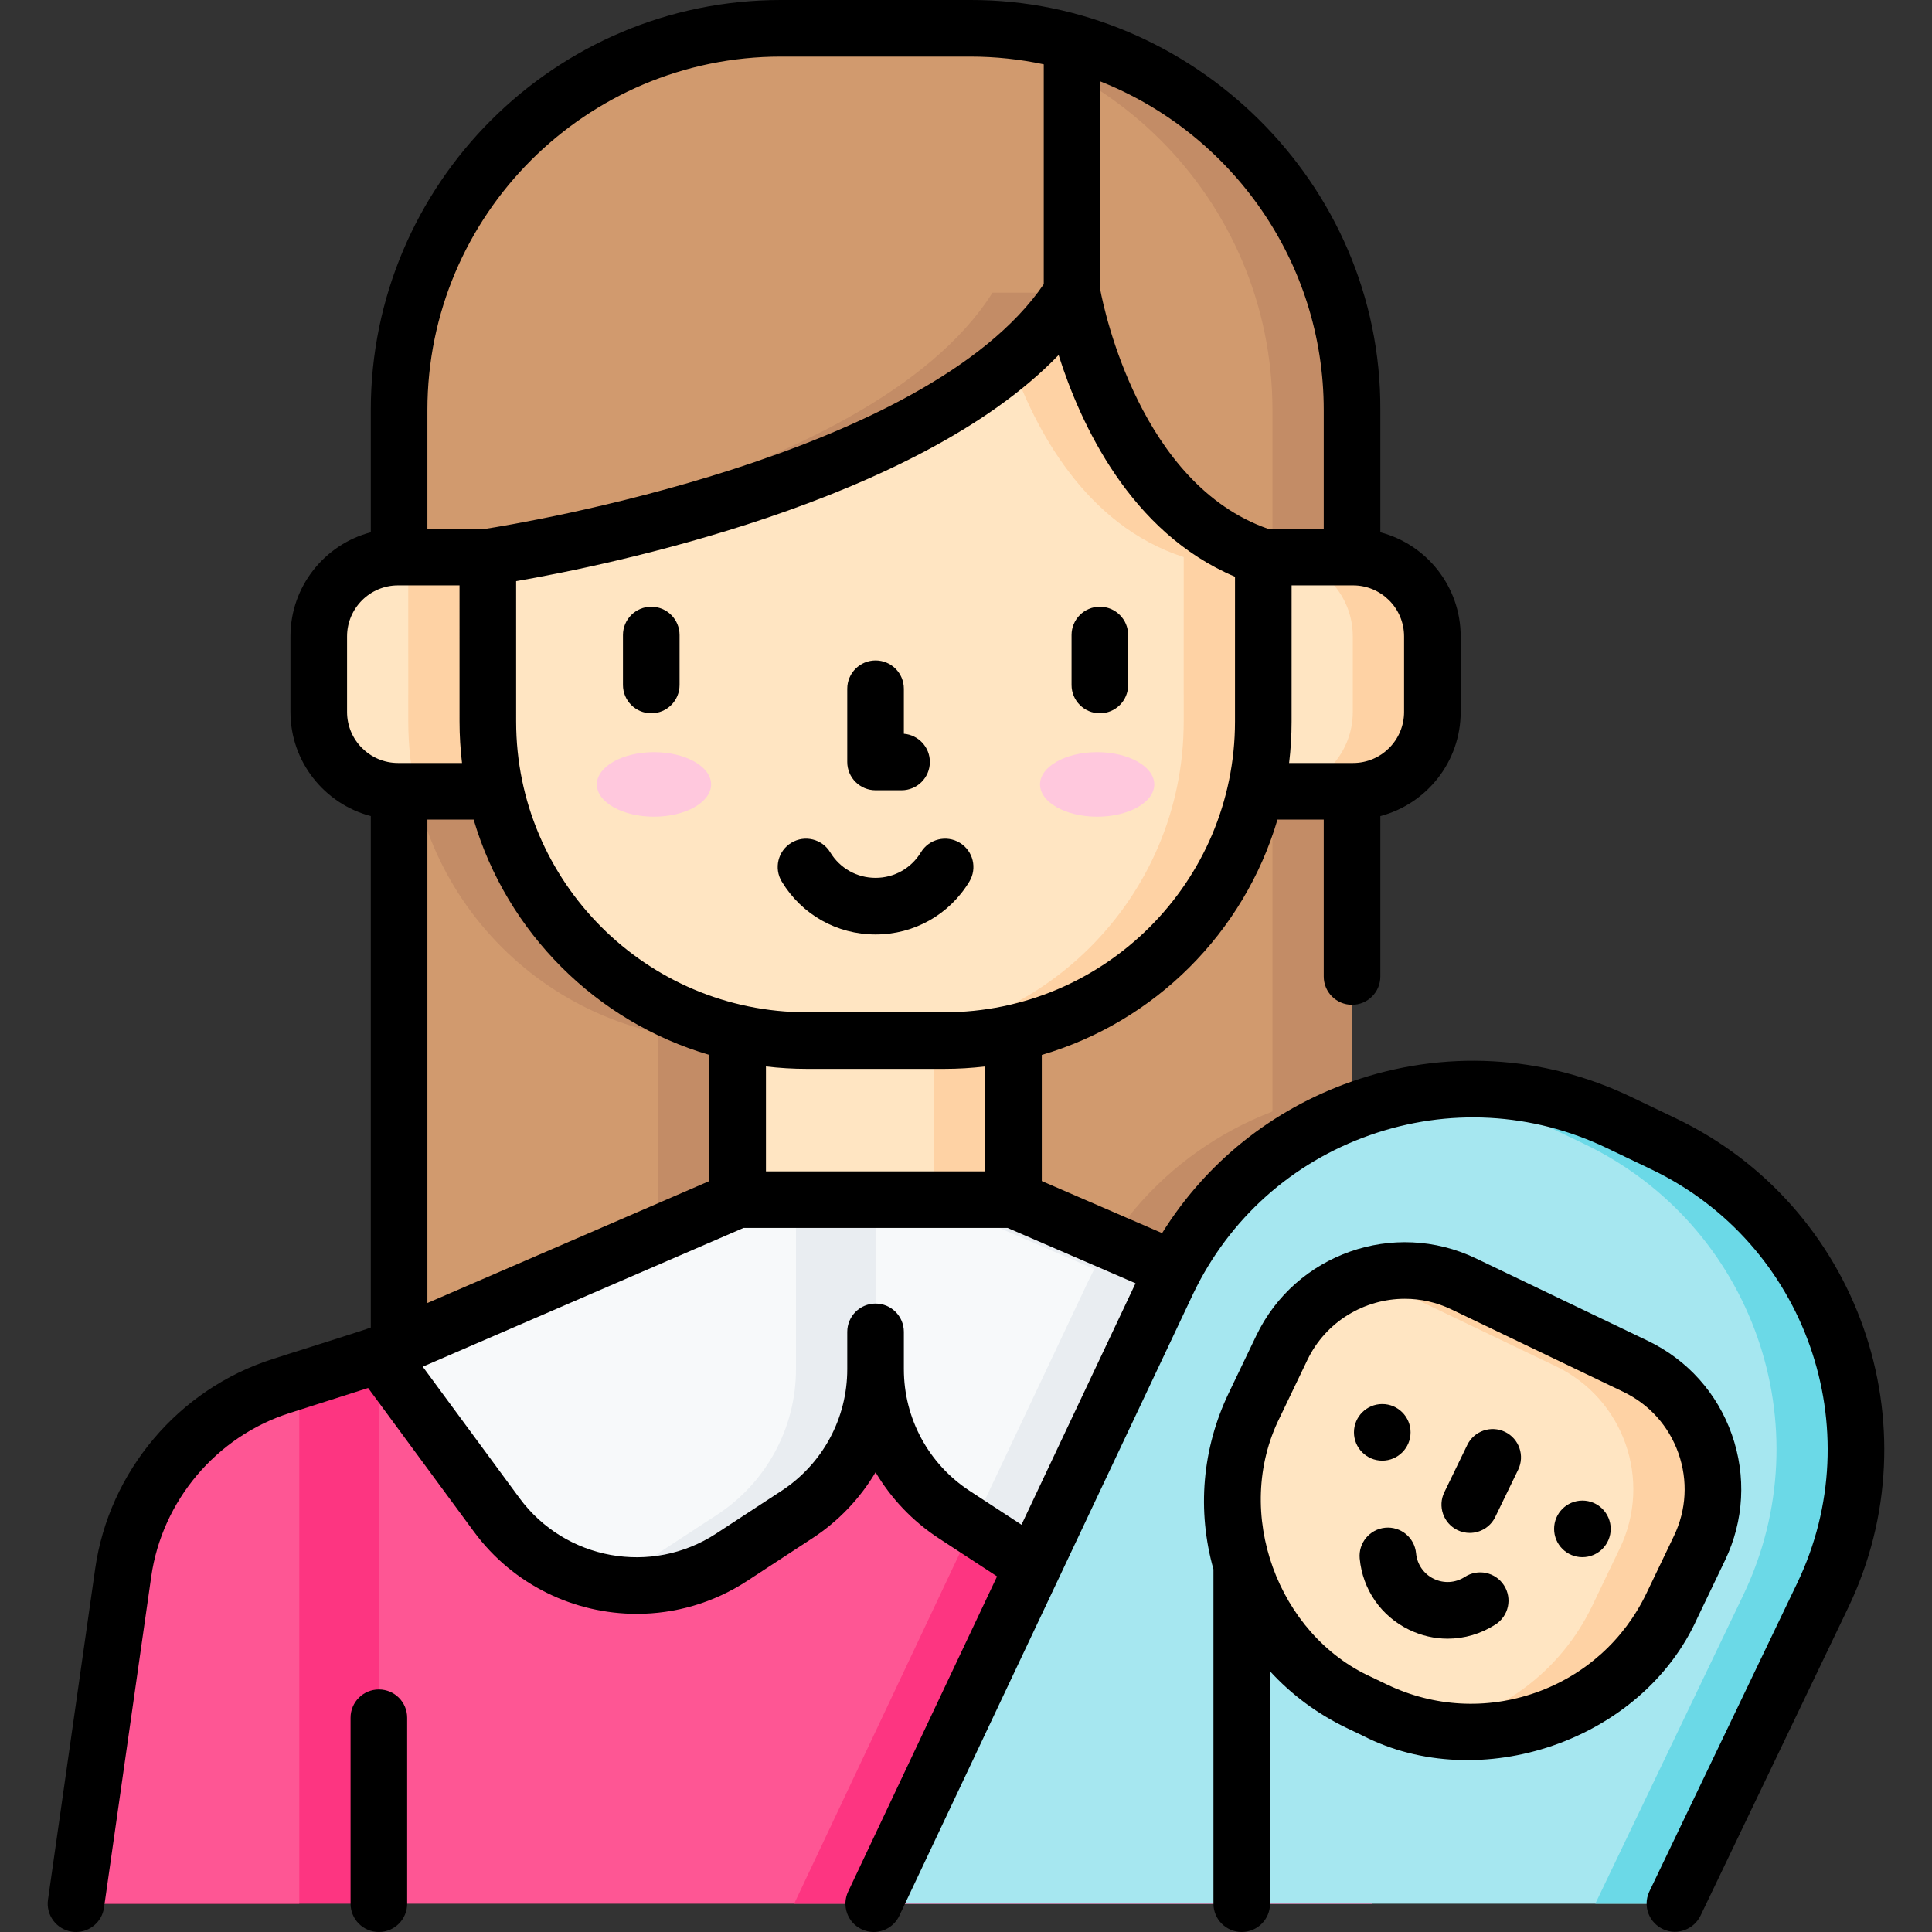 <svg id="Capa_1" enable-background="new 0 0 512.002 512.002" height="512" viewBox="0 0 512.002 512.002" width="512" xmlns="http://www.w3.org/2000/svg"><rect x="0" y="0" width="512.002" height="512.002" fill="#333333" stroke="none"/><g><g><path d="m358.305 108.67v279.08h-252.54v-279.08c0-55.88 45.29-101.17 101.17-101.17h50.2c55.87 0 101.17 45.29 101.17 101.17z" fill="#d19a6e"/><g fill="#c38c66"><path d="m358.305 289.32v98.43h-92.68l19.49-41.26 3.28-6.95c13.71-28.59 40.61-46.6 69.91-50.22z"/><path d="m174.394 256h73.1v85.359h-73.1z"/><path d="m108.188 147.635s121.912-17.766 154.828-70.07h21.09s-2.338 59.749 29.594 70.07l-.005 43.589c0 46.691-37.851 84.542-84.542 84.542h-36.419c-46.691 0-84.542-37.851-84.542-84.542z"/><path d="m257.135 7.5h-21.09c55.874 0 101.169 45.295 101.169 101.169v279.078h21.09v-279.078c0-55.874-45.295-101.169-101.169-101.169z"/></g><path d="m100.403 359.054-25.951 8.286c-22.265 7.109-38.504 26.323-41.803 49.462l-12.505 87.698h80.26v-145.446z" fill="#fd3581"/><path d="m74.452 367.34c-22.265 7.109-38.504 26.323-41.803 49.462l-12.506 87.698h59.169v-138.712z" fill="#fe5694"/><path d="m134.565 209.7h-29.08c-11.61 0-21.01-9.41-21.01-21.02v-20.03c0-11.61 9.4-21.02 21.01-21.02h23.79z" fill="#ffe5c2"/><path d="m134.565 209.7h-24.34c-1.33-5.95-2.03-12.13-2.03-18.48l-.01-43.59h21.09z" fill="#fed2a4"/><path d="m358.582 209.698h-31.311l7.519-62.063h23.792c11.606 0 21.014 9.408 21.014 21.014v20.034c.001 11.606-9.408 21.015-21.014 21.015z" fill="#ffe5c2"/><path d="m358.582 147.635h-21.09c11.606 0 21.014 9.408 21.014 21.014v20.034c0 11.606-9.408 21.014-21.014 21.014h21.09c11.606 0 21.014-9.408 21.014-21.014v-20.034c.001-11.606-9.408-21.014-21.014-21.014z" fill="#fed2a4"/><path d="m363.665 359.05v145.45h-263.26v-145.45l31.99-6.99 43.22-9.45c11.6-2.53 19.87-12.81 19.87-24.69v-61.92h73.1v61.92c0 11.88 8.27 22.16 19.87 24.69l17.75 3.88 25.47 5.57z" fill="#fe5694"/><path d="m195.484 256h73.1v61.92h-73.1z" fill="#ffe5c2"/><path d="m247.494 256h21.09v61.92h-21.09z" fill="#fed2a4"/><path d="m129.278 147.635s121.912-17.766 154.828-70.07c0 0 9.202 56.662 50.684 70.07l-.005 43.589c0 46.691-37.851 84.542-84.542 84.542h-36.419c-46.691 0-84.542-37.851-84.542-84.542z" fill="#ffe5c2"/><path d="m284.106 77.565c-4.131 6.564-9.665 12.583-16.182 18.092 6.263 17.803 19.582 43.512 45.776 51.977l-.005 43.589c0 46.691-37.851 84.542-84.542 84.542h21.09c46.691 0 84.542-37.851 84.542-84.542l.005-43.589c-41.482-13.406-50.684-70.069-50.684-70.069z" fill="#fed2a4"/><g fill="#ffc8dd"><ellipse cx="290.759" cy="207.882" rx="15.141" ry="8.553"/><ellipse cx="173.312" cy="207.882" rx="15.141" ry="8.553"/></g><path d="m232.034 317.92v44.923c0 15.539-7.838 30.029-20.843 38.534l-17.29 11.307c-20.45 13.373-47.784 8.443-62.273-11.233l-31.224-42.401 95.08-41.13z" fill="#f7f9fa"/><path d="m210.944 317.92v44.923c0 15.539-7.838 30.029-20.843 38.534l-17.29 11.307c-4.605 3.011-9.561 5.086-14.639 6.282 11.865 2.785 24.783.876 35.729-6.282l17.29-11.307c13.005-8.504 20.843-22.995 20.843-38.534v-44.923z" fill="#e9edf1"/><path d="m363.665 359.05-31.22 42.4c-14.49 19.68-41.83 24.61-62.28 11.23l-12.47-8.15-4.82-3.15c-13-8.51-20.84-23-20.84-38.54v-44.92h36.55l25.73 11.13z" fill="#f7f9fa"/><path d="m363.665 359.05v145.45h-153.2l47.23-99.97 12.47 8.15c20.45 13.38 47.79 8.45 62.28-11.23z" fill="#fd3581"/><path d="m363.665 359.05-31.22 42.4c-14.49 19.68-41.83 24.61-62.28 11.23l-12.47-8.15 27.42-58.04 3.28-6.95c1.76-3.67 3.74-7.17 5.92-10.49z" fill="#e9edf1"/><path d="m268.584 317.92h-21.09l95.08 41.13-31.224 42.401c-6.733 9.144-16.242 15.097-26.544 17.515 17.472 4.114 36.408-2.271 47.634-17.515l31.224-42.401z" fill="#e9edf1"/><path d="m483.052 422.77-39.14 81.64-.04.09h-212.32l74.65-158.01 3.28-6.95c21.41-44.63 74.95-63.47 119.58-42.06l11.93 5.71c44.63 21.41 63.47 74.95 42.06 119.58z" fill="#a6e7f0"/><path d="m440.992 303.19-11.93-5.71c-15.9-7.627-32.93-10.142-49.236-8.207 9.521 1.136 19.019 3.828 28.146 8.207l11.93 5.71c44.63 21.41 63.47 74.95 42.06 119.58l-39.14 81.64-.04.09h21.09l.04-.09 39.14-81.64c21.41-44.63 2.57-98.17-42.06-119.58z" fill="#6bd9e7"/><path d="m364.342 453.187-4.243-2.035c-29.395-14.096-41.798-49.352-27.702-78.747l7.296-15.214c8.625-17.986 30.197-25.575 48.183-16.95l45.559 21.847c17.986 8.625 25.575 30.197 16.95 48.183l-7.296 15.214c-14.096 29.395-49.352 41.798-78.747 27.702z" fill="#ffe5c2"/><path d="m433.434 362.088-45.559-21.847c-8.498-4.075-17.794-4.526-26.149-1.976 1.708.524 3.399 1.18 5.059 1.976l45.559 21.847c17.986 8.625 25.575 30.197 16.95 48.183l-7.296 15.214c-8.507 17.741-24.725 29.278-42.708 32.55 25.533 4.664 52.035-8.018 63.798-32.55l7.296-15.214c8.625-17.986 1.036-39.558-16.95-48.183z" fill="#fed2a4"/></g><g><path d="m100.403 447.725c-4.143 0-7.5 3.358-7.5 7.5v49.275c0 4.142 3.357 7.5 7.5 7.5s7.5-3.358 7.5-7.5v-49.275c0-4.142-3.357-7.5-7.5-7.5z"/><path d="m232.034 209.431h6.891c4.143 0 7.5-3.358 7.5-7.5 0-3.937-3.033-7.166-6.891-7.476v-11.929c0-4.142-3.357-7.5-7.5-7.5s-7.5 3.358-7.5 7.5v19.404c0 4.143 3.357 7.501 7.5 7.501z"/><path d="m172.593 160.789c-4.143 0-7.5 3.358-7.5 7.5v13.242c0 4.142 3.357 7.5 7.5 7.5s7.5-3.358 7.5-7.5v-13.242c0-4.142-3.357-7.5-7.5-7.5z"/><path d="m291.475 160.789c-4.143 0-7.5 3.358-7.5 7.5v13.242c0 4.142 3.357 7.5 7.5 7.5s7.5-3.358 7.5-7.5v-13.242c0-4.142-3.357-7.5-7.5-7.5z"/><path d="m254.359 223.348c-3.538-2.149-8.153-1.021-10.303 2.519-2.575 4.242-7.069 6.775-12.022 6.775s-9.447-2.533-12.022-6.775c-2.149-3.542-6.764-4.668-10.303-2.519-3.541 2.149-4.669 6.762-2.52 10.303 5.318 8.76 14.605 13.991 24.845 13.991s19.526-5.23 24.845-13.991c2.149-3.541 1.021-8.154-2.52-10.303z"/><path d="m444.23 296.425-11.924-5.707c-23.391-11.221-49.753-12.658-74.23-4.048-21.021 7.395-38.471 21.453-50.106 40.117l-31.884-13.795v-33.426c29.965-8.78 53.637-32.421 62.462-62.366h12.258v41.583c0 4.142 3.357 7.5 7.5 7.5s7.5-3.358 7.5-7.5v-42.512c12.236-3.206 21.29-14.36 21.29-27.591v-20.03c0-13.231-9.054-24.385-21.29-27.591v-32.389c.291-60.334-49.967-108.829-108.671-108.67h-50.2c-59.921 0-108.67 48.749-108.67 108.67v32.389c-12.236 3.206-21.29 14.36-21.29 27.591v20.03c0 13.231 9.054 24.385 21.29 27.591v135.532c-.661.395-25.367 8.093-26.095 8.392-24.839 7.931-43.267 29.734-46.946 55.547l-12.506 87.699c-.585 4.101 2.266 7.899 6.366 8.483.359.051.716.076 1.068.076 3.673 0 6.882-2.701 7.415-6.442l12.506-87.699c2.874-20.157 17.264-37.183 36.659-43.375l20.826-6.65 28.03 38.064c10.454 14.196 26.677 21.79 43.164 21.79 10.07 0 20.24-2.834 29.253-8.728l17.29-11.307c6.973-4.56 12.635-10.572 16.74-17.485 4.105 6.913 9.765 12.926 16.737 17.489l15.462 10.105-39.463 83.533c-1.77 3.745-.168 8.215 3.577 9.985 1.035.489 2.126.721 3.199.721 2.811 0 5.506-1.588 6.786-4.298l77.91-164.919c9.489-19.781 26.113-34.684 46.81-41.964s42.987-6.066 62.771 3.425l11.924 5.707c40.838 19.591 58.128 68.746 38.542 109.576l-39.141 81.64c-.032.067-.104.225-.134.293-1.679 3.787.051 8.172 3.837 9.851 3.729 1.652 8.099-.021 9.835-3.686l39.127-81.612c23.163-48.285 2.717-106.417-45.584-129.589zm-183.144 13.995h-58.101v-27.797c3.557.419 7.172.641 10.84.641h36.419c3.668 0 7.285-.222 10.842-.642zm-10.842-42.155h-36.419c-42.481 0-77.042-34.561-77.042-77.042l-.004-37.208c23.837-4.133 106.184-20.853 143.766-59.925 5.714 18.056 18.908 47.003 46.745 58.751l-.004 38.383c0 42.48-34.561 77.041-77.042 77.041zm121.851-99.615v20.03c0 7.455-6.061 13.52-13.51 13.52h-16.957c.43-3.6.657-7.262.657-10.976l.004-36.094h16.296c7.45 0 13.51 6.065 13.51 13.52zm-21.29-59.98v31.46h-14.776c-33.703-11.786-43.393-57.802-44.423-63.237v-55.32c34.642 13.759 59.199 47.613 59.199 87.097zm-143.87-93.67h50.2c6.675 0 13.187.707 19.471 2.041v58.266c-31.225 45.79-139.317 63.49-147.87 64.823h-15.471v-31.46c0-51.65 42.021-93.67 93.67-93.67zm-114.96 173.681v-20.03c0-7.455 6.061-13.52 13.51-13.52h16.294l.004 36.093c0 3.714.227 7.376.657 10.977h-16.955c-7.449 0-13.51-6.065-13.51-13.52zm21.29 28.52h12.256c8.825 29.946 32.498 53.588 62.464 62.367v33.425l-74.72 32.322zm143.718 177.904c-10.926-7.152-17.448-19.214-17.448-32.265 0-.007-.001-.013-.001-.019v-9.857c0-4.142-3.357-7.5-7.5-7.5s-7.5 3.358-7.5 7.5v9.879c0 13.054-6.522 25.112-17.447 32.257l-17.29 11.307c-17.108 11.188-40.006 7.059-52.13-9.403l-25.635-34.812 85.005-36.771h69.996l33.897 14.665-30.228 63.986z"/><path d="m398.854 379.47c-3.729-1.81-8.214-.251-10.021 3.475l-6.073 12.521c-1.808 3.727-.252 8.214 3.475 10.021 1.055.512 2.17.753 3.268.753 2.783 0 5.458-1.556 6.754-4.228l6.073-12.521c1.806-3.727.251-8.214-3.476-10.021z"/><path d="m388.201 417.895c-2.493 1.609-5.569 1.8-8.232.508s-4.419-3.826-4.697-6.779c-.389-4.124-4.046-7.15-8.171-6.763-4.123.389-7.151 4.047-6.763 8.17.774 8.216 5.665 15.269 13.084 18.868 3.267 1.584 6.756 2.37 10.23 2.37 4.416 0 8.809-1.268 12.688-3.774 3.479-2.248 4.479-6.89 2.23-10.37-2.247-3.479-6.892-4.476-10.369-2.23z"/><path d="m449.851 428.728 7.296-15.214c5.038-10.505 5.683-22.343 1.816-33.334-3.866-10.99-11.781-19.817-22.286-24.854l-45.56-21.847c-21.686-10.398-47.789-1.217-58.188 20.47l-7.295 15.214c-7.058 14.719-8.446 31.151-4.057 46.723v88.614c0 4.142 3.357 7.5 7.5 7.5s7.5-3.358 7.5-7.5v-61.589c5.662 6.171 12.499 11.273 20.278 15.004l4.242 2.034c30.823 15.871 74.052 1.631 88.754-31.221zm-42.887 19.842c-12.981 4.568-26.969 3.806-39.379-2.146l-4.242-2.034c-24.595-11.179-36.797-43.449-24.183-68.742l7.295-15.214c4.915-10.25 15.175-16.242 25.849-16.242 4.143 0 8.351.903 12.328 2.811l45.56 21.847c6.893 3.305 12.086 9.096 14.622 16.307 2.537 7.21 2.114 14.978-1.191 21.87l-7.296 15.215c-5.952 12.41-16.379 21.76-29.363 26.328z"/><circle cx="419.355" cy="405.169" r="7.5"/><circle cx="366.315" cy="379.589" r="7.5"/></g></g></svg>